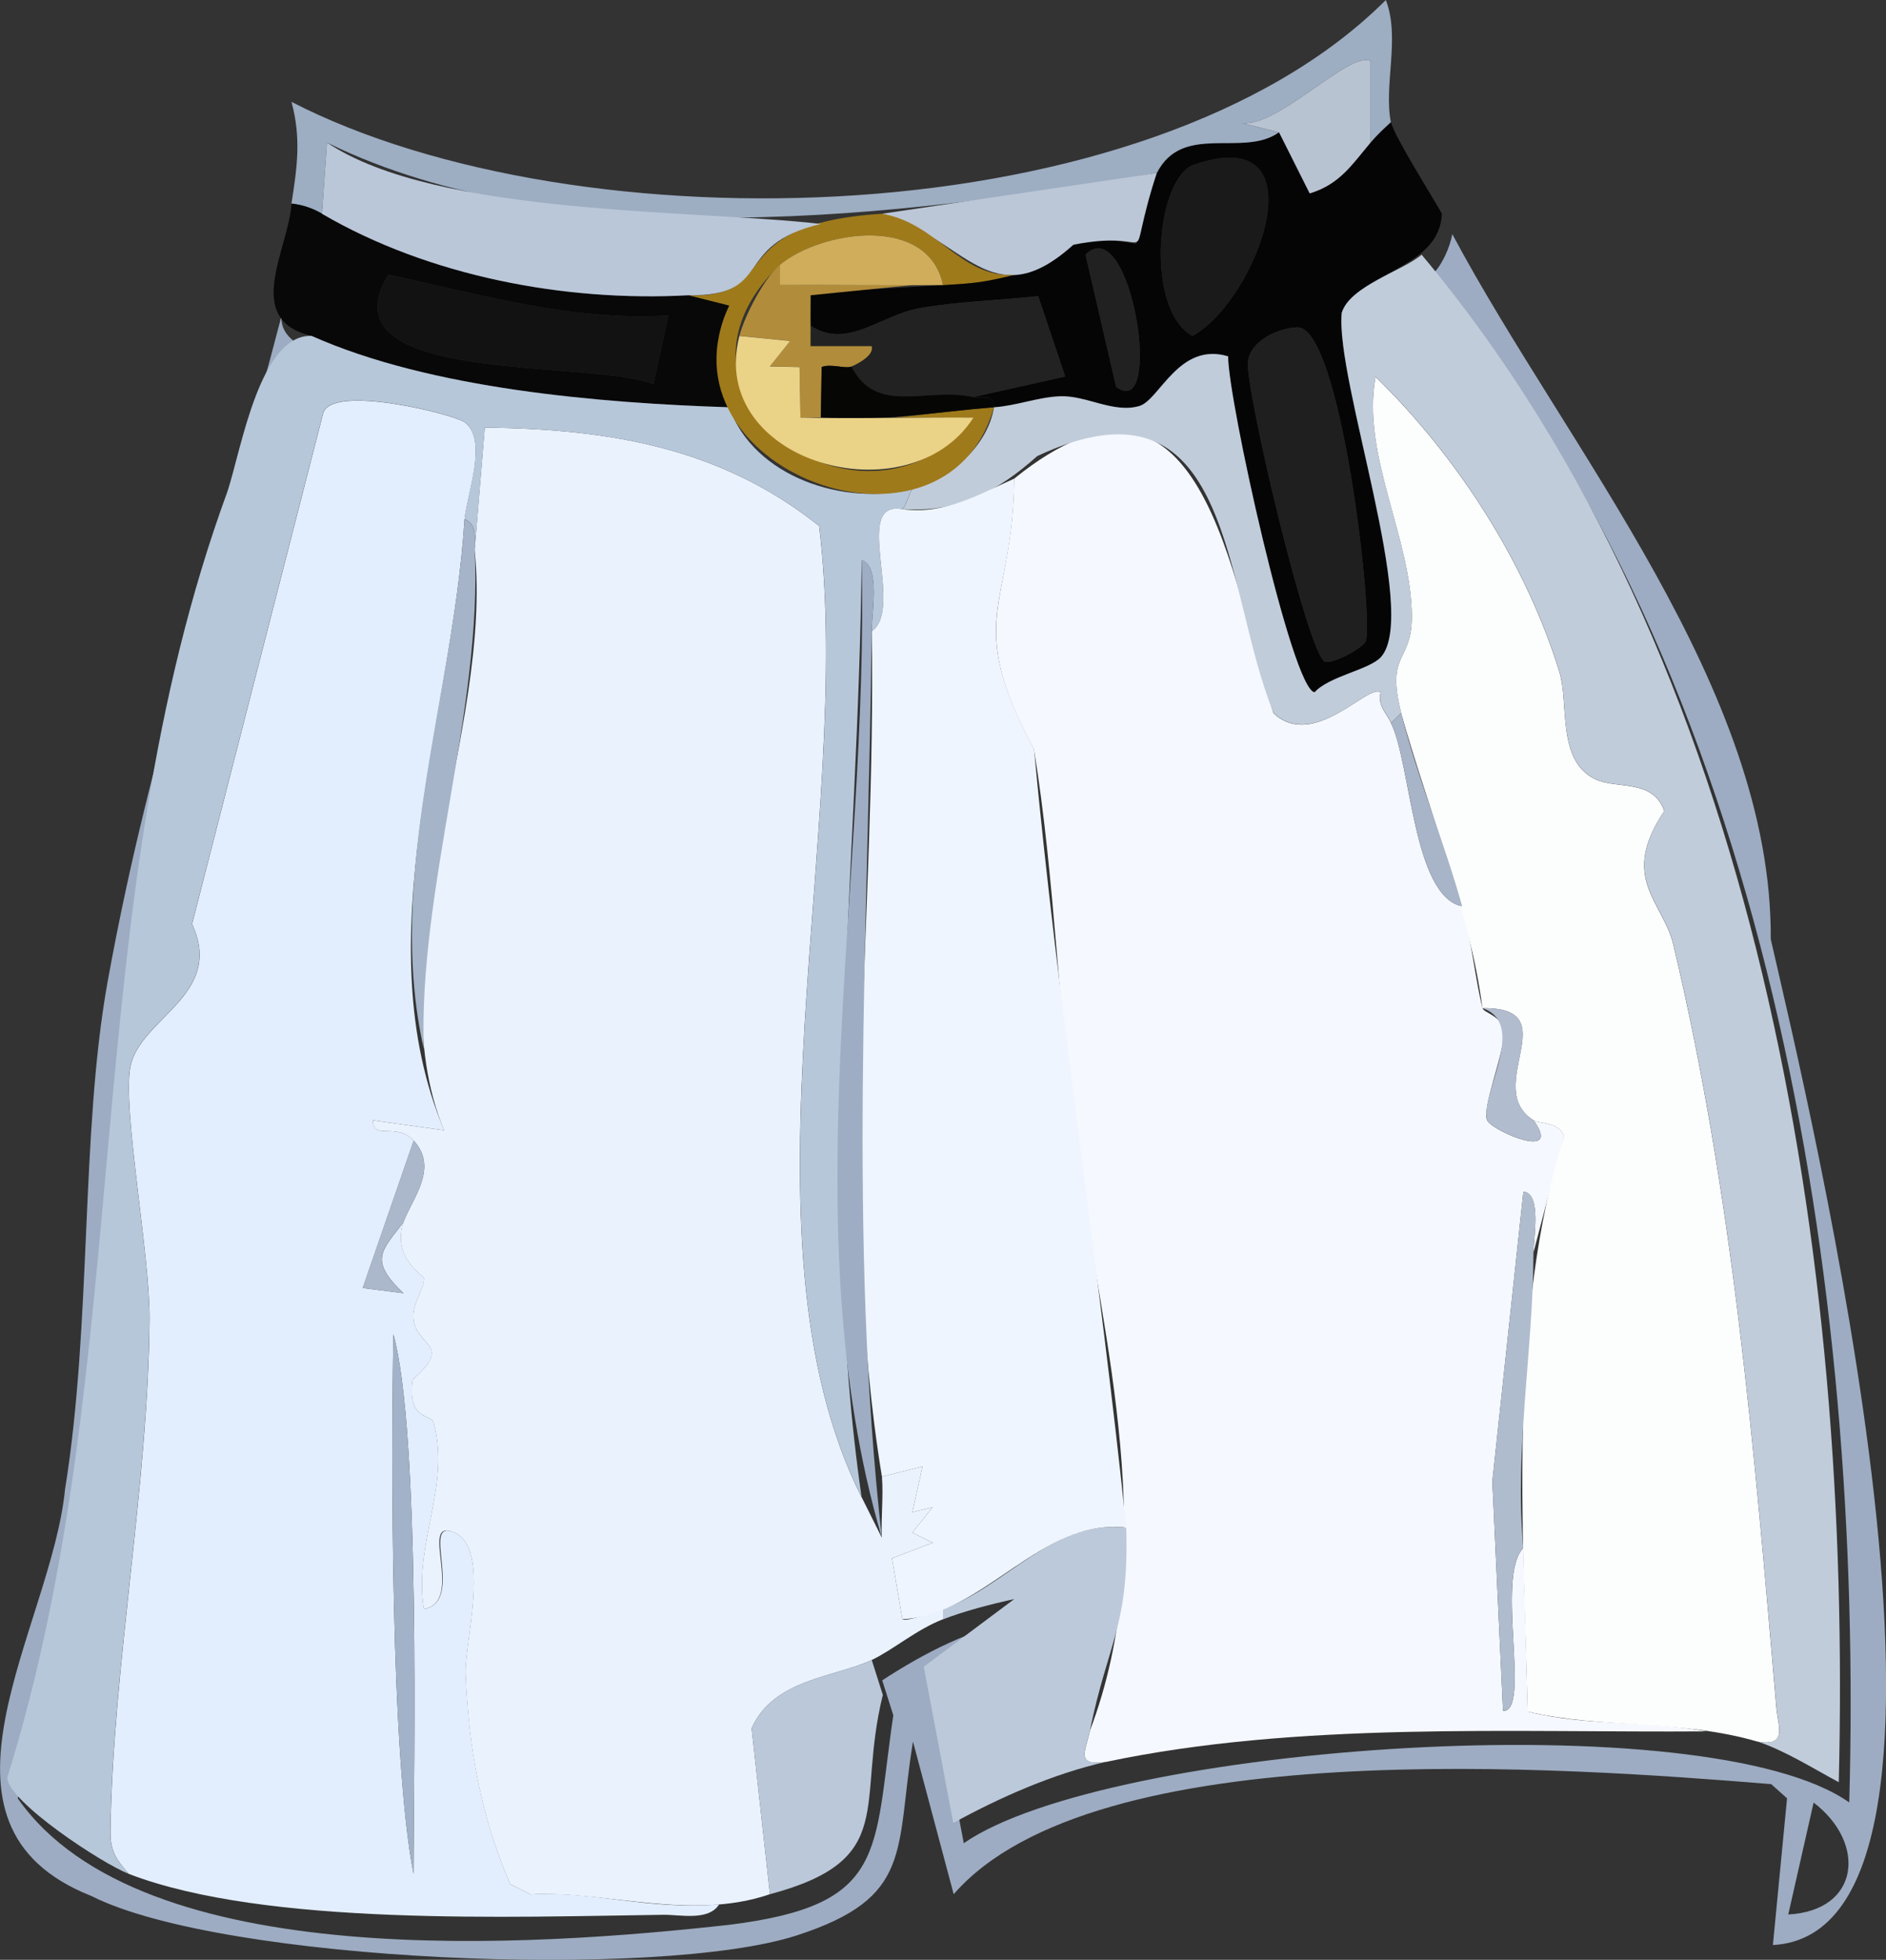 <?xml version="1.0" encoding="UTF-8"?>
<svg id="Layer_2" data-name="Layer 2" xmlns="http://www.w3.org/2000/svg" viewBox="0 0 185.26 192.43">
  <rect x="0" y="0" width="185.26" height="192.43" fill="#333333" stroke="none"/>
  <defs>
    <style>
      .cls-1 {
        fill: #b18c3a;
      }

      .cls-2 {
        fill: #050506;
      }

      .cls-3 {
        fill: #ead287;
      }

      .cls-4 {
        fill: #bcc9da;
      }

      .cls-5 {
        fill: #cfad5a;
      }

      .cls-6 {
        fill: #121212;
      }

      .cls-7 {
        fill: #abb8cc;
      }

      .cls-8 {
        fill: #080808;
      }

      .cls-9 {
        fill: #9dacc2;
      }

      .cls-10 {
        fill: #bac7d9;
      }

      .cls-11 {
        fill: #f5f8fe;
      }

      .cls-12 {
        fill: #b7c7da;
      }

      .cls-13 {
        fill: #1f1f1f;
      }

      .cls-14 {
        fill: #212121;
      }

      .cls-15 {
        fill: #eef5fe;
      }

      .cls-16 {
        fill: #222;
      }

      .cls-17 {
        fill: #a2b2c8;
      }

      .cls-18 {
        fill: #bbc8da;
      }

      .cls-19 {
        fill: #afbcce;
      }

      .cls-20 {
        fill: #a5b4c8;
      }

      .cls-21 {
        fill: #9f7a1b;
      }

      .cls-22 {
        fill: #1a1a1a;
      }

      .cls-23 {
        fill: #a8b4c7;
      }

      .cls-24 {
        fill: #c1ccda;
      }

      .cls-25 {
        fill: #9eadc4;
      }

      .cls-26 {
        fill: #b8c3d2;
      }

      .cls-27 {
        fill: #fcfdfd;
      }

      .cls-28 {
        fill: #bbc7d7;
      }

      .cls-29 {
        fill: #9dadc2;
      }

      .cls-30 {
        fill: #e2eefe;
      }

      .cls-31 {
        fill: #060605;
      }

      .cls-32 {
        fill: #b1bcce;
      }

      .cls-33 {
        fill: #eaf2fe;
      }
    </style>
  </defs>
  <g id="Layer_1-2" data-name="Layer 1">
    <g>
      <path class="cls-9" d="M142.66,22.99c11.18,20.98,31.44,44.59,31.28,69.23,3.54,15.49,23.49,97.52.21,98.76l1.39-14.41-1.56-1.39c-20.3-1.65-66.49-5.07-80.3,10.81l-4-14.99c-1.75,10.75.11,15.31-11.46,19.05-13.43,4.33-56.39,2.61-69.23-3.88-17.76-7.02-3.94-26.29-2.6-39.95,2.65-16.41,1.5-34.95,4.18-49.82,4.37-24.19,11.18-42.58,17.09-65.4-.2,2.25,2.26,3.23,4,4-5.08-.19-6.9,11-8.27,15.23C8.45,90.95,14.57,135.4,1.74,176.57c12.13,17.41,51.01,14.52,69.92,12.42,15.62-1.95,14.09-7.1,16.09-20.57l-1.09-3.43c3.95-2.58,9-5.28,14-5.99l-8.89,6.64,2.9,15.34c14.06-9.73,73.06-13.85,86.98-4,1.42-50.63-7.84-110.82-40.99-150,.95-.84,1.77-2.7,2-4ZM175.66,187.98c7.03-.38,7.71-7.01,2.49-10.99l-2.49,10.99Z"/>
      <path class="cls-2" d="M141.63,20.99c-.23,5.44-7.94,5.58-9.85,9.71-.65,6.57,7.68,29.52,3.86,33.8-1.11,1.25-5.1,1.88-6.52,3.46-2.21-.14-8.54-28.91-8.5-32.98-4.83-1.45-6.73,4.27-8.7,4.87-2.53.76-5.23-1.05-7.8-.95-2.23.09-4.29.94-6.5,1.08.03-1.45-1.21-.83-2-1l9.01-2.01-2.65-7.89c-3.76.41-7.91.52-11.59,1.17-3.97.69-7.11,4.1-10.76,1.74-.06-.99.01-2.01,0-3,5.99-.98,14.23-.55,20.01-2,7.75-2,3.36-4.48,11.93-3.06.53-.44,1.44-5.7,2.07-6.94,2.55-4.99,8.5-1.48,12-4l3.01,6c3.91-1.13,5.1-4.64,7.99-7,.24,1.25,3.96,7.15,5,9ZM117.3,16.17c-3.79,1.3-4.84,14.23-.17,16.81,6.34-3.44,12.93-21.17.17-16.81ZM109.64,37.99c4.74,3.52,1.48-17.4-3.01-12.99l3.01,12.99ZM127.34,32.15c-1.81.08-4.5,1.32-4.75,3.32-.32,2.68,5.97,29.1,7.58,29.51.77.2,3.52-1.23,3.96-1.98.9-1.45-2.4-31.41-6.79-30.85Z"/>
      <path class="cls-29" d="M136.63,11.99c-.69.64-1.39,1.28-2,2v-7.99c-2.03-1.14-9.66,7.13-12.99,6l3.99.99c-3.5,2.52-9.45-.99-12,4-24.81,4.29-58.36,8.38-81.51-2.99l-.49,6.99c-.93-.55-1.92-.88-3-1,.56-3.58.97-6.42,0-9.99,28.13,14.48,84.2,13.29,107.5-10,1.43,3.7-.22,8.29.49,11.99Z"/>
      <path class="cls-8" d="M31.63,20.99c10.46,6.11,23.83,8.67,36,8l4.01,1.01c-1.7,3.19-1.16,6.71,0,9.99-12.68-.41-29.32-1.79-41-7-6.86-1.58-2.3-8.47-2-13,1.08.12,2.07.45,3,1ZM65.64,30.99c-9.35.56-18.44-2.05-27.48-4.02-6.74,10.94,20.01,8.25,26.02,10.76l1.46-6.74Z"/>
      <path class="cls-33" d="M84.63,146.99l1.99,3.99c-.09-1.97.17-4.03.01-5.99l3.99-1-1,4.49,2-.5-2,2.51,2.01.99-4.01,1.52,1.02,5.99c.26.29,3.26-.73,3.99-1v1c-2.64,1.03-4.86,2.98-7,4-3.58,1.7-9.65,1.84-11.8,6.71l1.8,16.29c-7.8,2.66-16.18-.38-23.51.02l-2.01-1.01c-2.88-6.69-4.07-13.3-4.38-20.62-.13-2.96,2.52-12.3-1.1-13.9s1.11,6.77-2.99,7.51c-1.06-6.34,2.66-12.08.95-18.3-.24-.89-2.61-.16-2.06-4.24,4.05-3.51.33-3.17.08-5.99-.13-1.48,1.05-2.88,1.05-3.91,0-.33-3.2-1.98-2.03-5.56.93-2.42,3.46-5.32,1-8-1.68-1.83-4,.02-4-1.99l6.99.98c-6.83-16.55,4.85-39.23,3-56.99,0,0,1-12.01,1-12.01,12.15.15,23.16,1.94,32.84,9.67,3.56,29.03-8.73,69.61,4.16,95.34Z"/>
      <path class="cls-11" d="M99.63,46.99c18.59-15,21.26,10,25.46,23.03,3.95,3.73,9.38-3.01,10.53-2.03-.37,1.32.71,2.16,1.01,3,1.98,3.97,2.14,17.01,7,18,.86,3.07,1.37,7.65,2,10,.13.5,2.03.73,2.08,2.46.06,2.01-2.24,7.45-1.6,8.6.59,1.04,7.45,4,4.52-.06.61.39,2.42.1,3.01,1.53l-3.01,11.47c0-1.39.83-5.82-.99-5.99l-3.05,28.46,1.05,22.53c2.81.1-.77-13.18,1.99-15.99l.44,16.06c5.85,1.46,11.36.83,17.56,1.94-19.21.14-40.1-.99-59,3-3.07.45-1.96-1.12-1.57-3.06,6.94-18.3,1.43-37.58-1.29-56.59-1.72-12.8-2.15-27.34-4.21-39.79-6.92-12.86-2.07-13.88-1.94-26.56Z"/>
      <path class="cls-30" d="M45.63,50.99c-1.23,19.57-9.86,41.38-2,59.99l-6.99-.98c0,2.01,2.32.16,4,1.99l-5.01,14.48,4.01.51c-3.5-3.31-2.09-4.19,0-6.99-1.16,3.58,2.03,5.23,2.03,5.56,0,1.03-1.18,2.43-1.05,3.91.25,2.83,3.97,2.48-.08,5.99-.55,4.08,1.81,3.35,2.06,4.24,1.71,6.22-2.01,11.95-.95,18.3,4.1-.74-.46-9.04,2.99-7.51,3.62,1.61.97,10.94,1.1,13.9.32,7.32,1.5,13.93,4.38,20.62l2.01,1.01c6.12-.37,11.55,1.56,18.51.98-1.05,1.65-3.79,1-5.48,1.02-14.73.19-39.06,1.16-52.52-4.02-1.2-1.42-1.82-2.19-1.79-4.18.24-16.25,3.71-33.94,3.84-50.27.05-6.35-2.69-20.71-1.88-24.81.95-4.8,9.29-7.02,6.06-14.01l12.87-50.13c.81-2.93,12.89.1,13.92.88,2.28,1.73.25,6.9-.02,9.52ZM40.62,183.99c.02-10.45.7-43.28-1.98-52.99-.21,12.1-.29,41.37,1.98,52.99Z"/>
      <path class="cls-27" d="M137.63,69.99c-1.51-6.01,1.05-4.9,1.05-9.42.01-7.64-4.99-15.92-3.56-23.57,8.05,7.88,14.7,18.16,18.05,28.95.97,3.11-.28,8.66,3.47,10.53,2.17,1.08,5.71-.08,6.84,3.16-4.45,6.61-.13,8.85.89,13.11,5.91,24.82,7.94,49.57,10.12,74.91.17,1.93,1.15,3.87-1.87,3.34-7.48-2.19-15.25-1.22-22.56-2.94-.45-18.4-1.93-38.84,3.57-56.54-.59-1.43-2.4-1.14-3.01-1.53-5.09-3.24,3.44-11.11-5-11-1.21-9.39-5.42-19.81-8-29Z"/>
      <path class="cls-24" d="M139.63,24.99c33.32,39.76,42.28,98.58,40.99,150-2.58-1.38-5.21-3.06-7.99-4,3.02.53,2.04-1.41,1.87-3.34-2.19-25.34-4.21-50.09-10.12-74.91-1.01-4.26-5.34-6.5-.89-13.11-1.13-3.24-4.66-2.08-6.84-3.16-3.75-1.87-2.51-7.41-3.47-10.53-3.35-10.79-10-21.07-18.05-28.95-1.43,7.66,3.57,15.93,3.56,23.57,0,4.52-2.57,3.41-1.05,9.42l-1,1c-.29-.84-1.38-1.67-1.01-3-1.14-.98-6.57,5.75-10.52,2.03-5.04-12.21-3.84-34.31-23.22-25.23-3.95,3.54-7.89,5.58-13.25,5.21.37-.3.62-1.49,1-2,3.62-.96,7.35-4.1,8-8,2.21-.14,4.27-.99,6.5-1.08,2.56-.1,5.27,1.71,7.8.95,1.97-.6,3.87-6.32,8.7-4.87-.04,4.07,6.29,32.85,8.5,32.98,1.42-1.58,5.41-2.21,6.52-3.46,3.81-4.29-4.52-27.24-3.86-33.8.78-2.63,6.06-4.14,7.85-5.71Z"/>
      <path class="cls-12" d="M30.63,32.99c11.68,5.21,28.32,6.59,41,7,2.43,6.89,11.38,9.75,18,8-.38.51-.63,1.7-1,2-5.01-.9.26,9.71-3,12-.03-1.7.89-6.42-.99-6.99-.32,30.58-4.4,61.51-.01,91.99-12.89-25.7-.6-66.32-4.16-95.34-9.69-7.73-20.69-9.52-32.84-9.67l-1,12c-.05-1.1.3-2.49-1-3,.26-2.62,2.3-7.79.02-9.52-1.03-.79-13.12-3.81-13.92-.88l-12.87,50.13c3.23,6.99-5.11,9.21-6.06,14.01-.81,4.09,1.93,18.45,1.88,24.81-.13,16.33-3.6,34.02-3.84,50.27-.03,2,.59,2.76,1.79,4.18-2.58-.99-11.77-7.02-11.92-9.42,12.83-41.17,6.7-85.6,21.65-126.35,1.37-4.23,3.19-15.42,8.26-15.23Z"/>
      <path class="cls-4" d="M110.63,149.99c.29,9.69-1.81,11.28-3.57,19.94-.39,1.93-1.51,3.51,1.57,3.06-5.22,1.2-10.3,3.44-14.99,6l-2.9-15.34,8.89-6.64c-2.2.48-4.93,1.18-7,1.99v-1c6.26-2.28,10.8-8.83,18-8Z"/>
      <path class="cls-18" d="M85.63,162.99l1.09,3.43c-2.68,10.84,1.63,16.16-11.09,19.57l-1.8-16.29c2.14-4.88,8.22-5.01,11.8-6.71Z"/>
      <path class="cls-13" d="M127.34,32.15c4.38-.58,7.68,29.31,6.79,30.85-.43.76-3.19,2.18-3.96,1.98-1.6-.41-7.9-26.83-7.58-29.51.24-2.01,2.94-3.25,4.75-3.32Z"/>
      <path class="cls-16" d="M79.63,31.99c3.65,2.37,6.79-1.04,10.76-1.74,3.69-.64,7.84-.76,11.59-1.17l2.65,7.89-9.01,2.01c-4.71-1.02-9.47,1.84-12-3,.58-.25,2.28-1.1,1.99-1.99h-6c-.05-.67.05-1.35,0-2.01Z"/>
      <path class="cls-28" d="M113.63,16.99c-3.41,10.4.85,5.28-8.2,7.04-8.02,7.28-10.76-.76-18.8-3.04l27-4Z"/>
      <path class="cls-21" d="M86.63,20.99c5.43.89,7.74,6.32,13,6-3.07.74-3.81.82-7,1-1.42-6.93-11.89-5.39-16-2-13.82,13.2,8.7,28.53,19,15.01h-8c2.98-.22,6.62-.79,10-1.01-4.78,16.9-33.56,6.04-25.99-9.99l-4.01-1.01c9.33.35,3.08-7.02,19-8Z"/>
      <path class="cls-22" d="M117.3,16.17c12.77-4.36,6.18,13.37-.17,16.81-4.68-2.58-3.63-15.51.17-16.81Z"/>
      <path class="cls-26" d="M125.63,12.99l-3.99-.99c3.34,1.12,10.96-7.14,12.99-6v7.99c-1.8,2.14-3.02,4.11-5.98,5l-3.01-6Z"/>
      <path class="cls-1" d="M76.63,25.99v2c4.32-.04,8.68.07,13,0l-10.01,1c-.01,1.66,0,3.34,0,5h6c.28.9-1.41,1.76-1.99,2s-2.07-.32-2.92.05l-.08,4.95c-.66-.03-1.34.05-2,0l-.09-4.96-2.92-.06,2-2.5-4.99-.49c.51-2,2.47-5.74,4-7Z"/>
      <path class="cls-5" d="M92.63,27.99c-5.32.05-10.68-.02-16.01,0v-2c4.12-3.39,14.59-4.93,16.01,2Z"/>
      <path class="cls-14" d="M109.64,37.99l-3.01-12.99c4.49-4.41,7.74,16.51,3.01,12.99Z"/>
      <path class="cls-31" d="M83.63,35.99c2.53,4.84,7.29,1.98,12,3,.79.17,2.03-.45,2,1-5.95.49-11.24,1.45-17,1l.08-4.95c.86-.36,2.35.2,2.92-.05Z"/>
      <path class="cls-10" d="M80.63,21.99c-8.87,2.09-4.48,7.12-13,7-12.17.67-25.54-1.89-36-8l.49-6.99c10.78,7.23,36.04,6.55,48.51,7.99Z"/>
      <path class="cls-6" d="M65.64,30.99l-1.46,6.74c-6.03-2.5-32.78.17-26.02-10.76,9.04,1.97,18.13,4.57,27.48,4.02Z"/>
      <path class="cls-15" d="M110.63,149.99c-8.41-.96-13.95,8.6-21.99,9l-1.02-5.99,4.01-1.52-2.01-.99,2-2.51-2,.5,1-4.49-3.99,1c-4.5-27.46-.52-55.22-1-83,3.26-2.3-2.01-12.9,3-12,4.07.59,7.5-1.43,11-3-.13,12.87-5.02,13.52,1.94,26.56,2.33,25.09,6.47,51.35,9.06,76.44Z"/>
      <path class="cls-25" d="M85.63,61.99c-.36,29.86-2.31,59.43.99,88.99-8.96-30.61-1.22-64.41-1.98-95.99,1.88.57.96,5.3.99,6.99Z"/>
      <path class="cls-20" d="M46.63,53.99c.77,15.61-5.55,33.38-5,49-3.84-16.94,2.94-34.93,4-52,1.3.51.95,1.9,1,3Z"/>
      <path class="cls-7" d="M39.63,119.99c-2.11,2.81-3.49,3.68,0,6.99l-4.01-.51,5.01-14.48c2.46,2.68-.07,5.58-1,8Z"/>
      <path class="cls-19" d="M150.63,122.99c-.03,9.59-1.87,19.31-1,29-2.78,2.88.84,16.02-1.99,15.99l-1.05-22.53,3.05-28.46c1.82.18.99,4.6.99,5.99Z"/>
      <path class="cls-23" d="M143.63,88.99c-4.85-.98-5.02-14.04-7-18l1-1c1.59,6.31,4.21,12.62,6,19Z"/>
      <path class="cls-32" d="M150.63,109.99c2.93,4.05-3.93,1.09-4.52.06-.89-2.4,4.07-9.47-.48-11.06,8.44-.11-.09,7.76,5,11Z"/>
      <path class="cls-17" d="M40.62,183.99c-2.27-11.5-2.19-41.02-1.98-52.99,2.67,9.55,2.01,42.72,1.98,52.99Z"/>
      <path class="cls-3" d="M72.63,32.99l4.99.49-2,2.5,2.92.06.09,4.96c5.03.13,11.9-.04,17,0-6.4,9.93-26.2,4.41-23-8.01Z"/>
    </g>
  </g>
</svg>